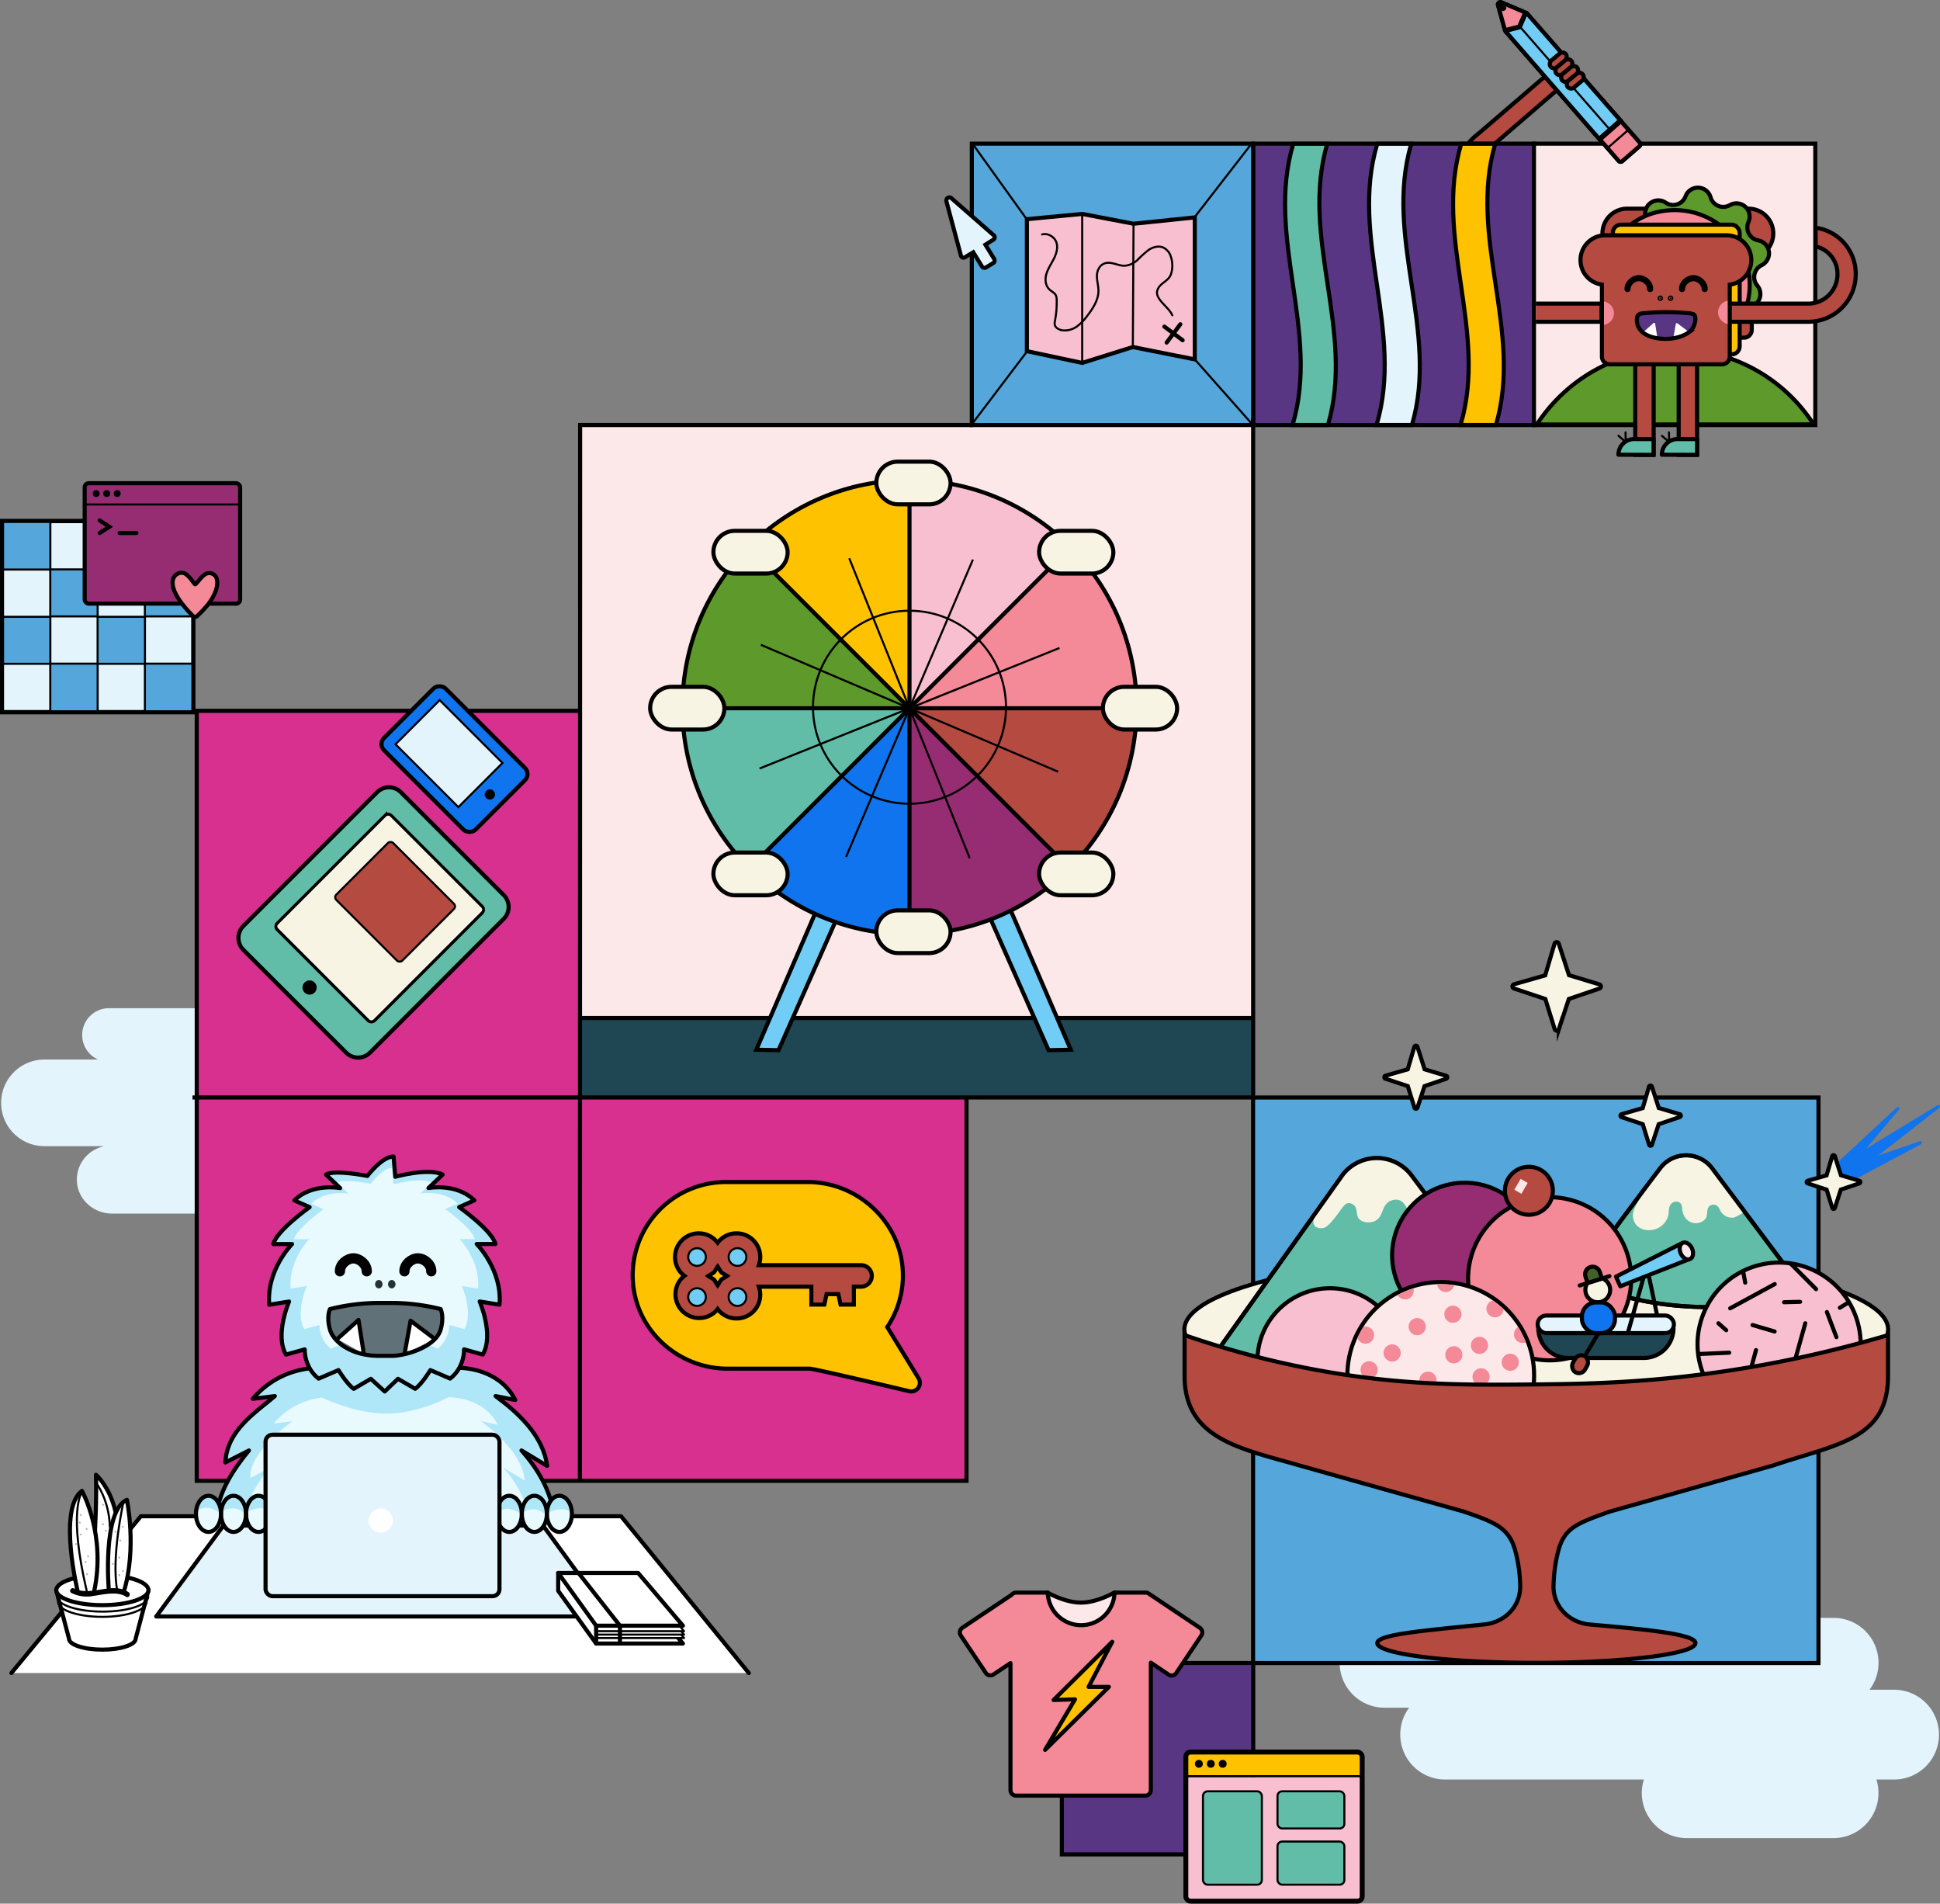 <svg id="Layer_1" data-name="Layer 1" xmlns="http://www.w3.org/2000/svg" xmlns:xlink="http://www.w3.org/1999/xlink" viewBox="0 0 947.01 929.02"><rect x="0" y="0" width="947.01" height="929.02" fill="#808080" stroke="none"/><defs><style>.cls-1,.cls-17,.cls-18,.cls-19,.cls-20,.cls-22,.cls-29,.cls-30,.cls-38,.cls-54,.cls-65,.cls-67{fill:none;}.cls-2,.cls-48,.cls-58,.cls-68,.cls-9{fill:#e4f4fc;}.cls-12,.cls-3,.cls-44,.cls-76{fill:#b54a41;}.cls-10,.cls-11,.cls-12,.cls-13,.cls-14,.cls-15,.cls-16,.cls-17,.cls-18,.cls-19,.cls-20,.cls-21,.cls-22,.cls-27,.cls-28,.cls-29,.cls-3,.cls-30,.cls-31,.cls-34,.cls-35,.cls-36,.cls-38,.cls-39,.cls-4,.cls-40,.cls-42,.cls-44,.cls-45,.cls-47,.cls-48,.cls-49,.cls-5,.cls-50,.cls-51,.cls-52,.cls-53,.cls-54,.cls-57,.cls-58,.cls-59,.cls-6,.cls-60,.cls-64,.cls-65,.cls-67,.cls-68,.cls-7,.cls-72,.cls-8,.cls-9{stroke:#000;}.cls-10,.cls-11,.cls-12,.cls-13,.cls-14,.cls-15,.cls-16,.cls-17,.cls-18,.cls-20,.cls-21,.cls-22,.cls-27,.cls-3,.cls-30,.cls-31,.cls-4,.cls-40,.cls-42,.cls-44,.cls-45,.cls-47,.cls-48,.cls-5,.cls-6,.cls-7,.cls-8,.cls-9{stroke-miterlimit:10;}.cls-10,.cls-13,.cls-14,.cls-15,.cls-16,.cls-17,.cls-21,.cls-22,.cls-28,.cls-3,.cls-31,.cls-34,.cls-35,.cls-36,.cls-4,.cls-40,.cls-42,.cls-44,.cls-47,.cls-48,.cls-49,.cls-5,.cls-50,.cls-51,.cls-52,.cls-53,.cls-54,.cls-57,.cls-58,.cls-6,.cls-60,.cls-64,.cls-65,.cls-68,.cls-7,.cls-8{stroke-width:2px;}.cls-4{fill:#d7308e;}.cls-5,.cls-70{fill:#593684;}.cls-25,.cls-34,.cls-53,.cls-6{fill:#fce8e8;}.cls-7{fill:#55a6da;}.cls-46,.cls-50,.cls-75,.cls-8{fill:#0f74ed;}.cls-10,.cls-23,.cls-28,.cls-39{fill:#61bda7;}.cls-11,.cls-40,.cls-41,.cls-49{fill:#f8f4e3;}.cls-13,.cls-77{fill:#5e992b;}.cls-14,.cls-33,.cls-35{fill:#f48997;}.cls-15,.cls-24,.cls-36,.cls-45{fill:#ffc200;}.cls-16,.cls-27,.cls-52{fill:#71cdf5;}.cls-18,.cls-19{stroke-width:2.4px;}.cls-19,.cls-28,.cls-29,.cls-34,.cls-35,.cls-36,.cls-38,.cls-39,.cls-46,.cls-49,.cls-50,.cls-51,.cls-52,.cls-53,.cls-54,.cls-57,.cls-58,.cls-59,.cls-60,.cls-64,.cls-65,.cls-67,.cls-68,.cls-71,.cls-72{stroke-linejoin:round;}.cls-21,.cls-73{fill:#962d73;}.cls-22,.cls-28,.cls-29,.cls-30,.cls-44,.cls-46,.cls-49,.cls-50,.cls-51,.cls-52,.cls-53,.cls-54,.cls-57,.cls-58,.cls-59,.cls-60,.cls-67,.cls-68,.cls-71{stroke-linecap:round;}.cls-26,.cls-47{fill:#1f4753;}.cls-30{stroke-width:3px;}.cls-32{clip-path:url(#clip-path);}.cls-37,.cls-42,.cls-74{fill:#f8bfd0;}.cls-37,.cls-56,.cls-62{isolation:isolate;}.cls-43{clip-path:url(#clip-path-2);}.cls-46{stroke:#0f74ed;}.cls-51{fill:#436029;}.cls-55{fill:#e9faff;}.cls-56,.cls-62{fill:#00b0eb;opacity:0.25;}.cls-57,.cls-59,.cls-60,.cls-64,.cls-69,.cls-71,.cls-72{fill:#fff;}.cls-57,.cls-58,.cls-59,.cls-62{fill-rule:evenodd;}.cls-61{fill:#b7b7b7;}.cls-63{fill:#617178;}.cls-66{fill:#263135;}.cls-67{stroke-width:5px;}.cls-71{stroke:#fff;}</style><clipPath id="clip-path" transform="translate(-5.31 -6.58)"><path class="cls-1" d="M859,134.1a11.65,11.65,0,0,1-3.43,8.26,12.1,12.1,0,0,1-6.94,3.35v33.37c0,2-1.47,4.21-3.49,4.21H792.07c-2,0-3.78-2.33-3.78-4.35V145.57A11.49,11.49,0,0,1,778.2,134.1a11.69,11.69,0,0,1,11.71-11.69h57.43A11.69,11.69,0,0,1,859,134.1Z"/></clipPath><clipPath id="clip-path-2" transform="translate(-5.31 -6.58)"><path class="cls-1" d="M753,675.86c-.84-23.73-20.16-42.49-44.56-42.6-23.25-.11-44,19.24-43.95,42.68a43.65,43.65,0,0,0,43.95,43.3C732.9,719.24,753.82,700.37,753,675.86Z"/></clipPath></defs><title>&amp;amp;yet_site design_hero design-final for desktop</title><path class="cls-2" d="M147.6,524.81H110.75a.07.07,0,0,0,0,.14,21.14,21.14,0,0,1-3,40.57.08.08,0,0,0,0,.15h11.68a16.59,16.59,0,1,1,0,33.17H60c-8.82,0-16.54-6.64-17.13-15.44a16.6,16.6,0,0,1,12.83-17.31.08.08,0,0,0,0-.15H27a21.14,21.14,0,1,1,0-42.28H52.89a.07.07,0,0,0,0-.14,13.09,13.09,0,0,1,5.66-24.91h89a.08.08,0,0,1,.08.08v26A.09.09,0,0,1,147.6,524.81Z" transform="translate(-5.31 -6.58)"/><path class="cls-3" d="M754.24,109c-.61-.74-4.59-5.21-6-6.89a13.67,13.67,0,0,1-16.93-3.36,14.29,14.29,0,0,1,1.51-20.18l0,0,32.68-28.16-5.79-6.72S727.21,71.64,727,71.8c-13.46,10.33-10.79,23-2.43,32.69A22.67,22.67,0,0,0,754.24,109Z" transform="translate(-5.31 -6.58)"/><rect class="cls-4" x="99.96" y="354.24" width="375.77" height="375.77" transform="matrix(-1, 0, 0, -1, 571.77, 1076.91)"/><rect class="cls-5" x="617.06" y="76.69" width="137.33" height="137.33" transform="translate(1366.13 284.13) rotate(-180)"/><rect class="cls-6" x="754.11" y="76.69" width="137.33" height="137.33" transform="translate(1640.24 284.13) rotate(-180)"/><rect class="cls-7" x="6.31" y="260.8" width="93.41" height="93.41" transform="translate(100.72 608.43) rotate(-180)"/><rect class="cls-8" x="205.92" y="345.43" width="42.52" height="63.21" rx="4.21" transform="translate(-205.38 264.49) rotate(-45)"/><rect class="cls-9" x="209.27" y="352.69" width="30.47" height="43.36" transform="translate(-204.28 261.82) rotate(-45)"/><circle cx="244.45" cy="394.3" r="2.51" transform="translate(-212.53 281.76) rotate(-45)"/><path class="cls-10" d="M251.2,443.41,201,393.22a8.22,8.22,0,0,0-11.61,0l-65.27,65.27a8.24,8.24,0,0,0,0,11.64h0l50.19,50.19a8.21,8.21,0,0,0,11.59,0L251.2,455A8.21,8.21,0,0,0,251.2,443.41Zm-63.15,61a2.06,2.06,0,0,1-2.91,0h0l-44.25-44.25a2,2,0,0,1,0-2.89l52.43-52.43a2,2,0,0,1,2.89,0l44.25,44.25a2.05,2.05,0,0,1,0,2.9Z" transform="translate(-5.31 -6.58)"/><rect class="cls-11" x="151.56" y="421.25" width="78.26" height="66.69" rx="1.83" transform="translate(-270.91 261.4) rotate(-45)"/><circle cx="151.12" cy="481.94" r="3.47"/><rect class="cls-12" x="178.55" y="423.92" width="39.27" height="45.58" rx="1.83" transform="translate(-263.14 264.39) rotate(-45)"/><path class="cls-3" d="M870.94,120.5a12.09,12.09,0,0,1-10.52,12V167.6a3.79,3.79,0,0,1-3.79,3.78H801.8A3.78,3.78,0,0,1,798,167.6V132.48a12.09,12.09,0,0,1,1.56-24.07h59.28A12.08,12.08,0,0,1,870.94,120.5Z" transform="translate(-5.31 -6.58)"/><path class="cls-13" d="M828.09,102.41h0a6.43,6.43,0,0,1,12.24.45h0a6.43,6.43,0,0,0,9.41,3.82h0a6.44,6.44,0,0,1,9.09,8.22h0a6.44,6.44,0,0,0,4.75,9h0A6.43,6.43,0,0,1,865.26,136h0a6.44,6.44,0,0,0-2.13,9.94h0a6.43,6.43,0,0,1-6.51,10.37h0a6.44,6.44,0,0,0-8,6.24h0a6.44,6.44,0,0,1-11.66,3.77h0a6.44,6.44,0,0,0-10.16-.38h0a6.44,6.44,0,0,1-11.35-4.61h0a6.43,6.43,0,0,0-7.53-6.82h0a6.43,6.43,0,0,1-5.73-10.82h0a6.44,6.44,0,0,0-1.39-10.07h0a6.44,6.44,0,0,1,2.57-12h0a6.44,6.44,0,0,0,5.4-8.6h0a6.43,6.43,0,0,1,9.67-7.52h0A6.44,6.44,0,0,0,828.09,102.41Z" transform="translate(-5.31 -6.58)"/><path class="cls-14" d="M859.43,145.64a36.52,36.52,0,0,1-36.51,36.51c-20.16,0-34.12-18-34.12-38.15s14-34.87,34.12-34.87A36.52,36.52,0,0,1,859.43,145.64Z" transform="translate(-5.31 -6.58)"/><rect class="cls-15" x="787.32" y="109.64" width="61.9" height="63.32" rx="3.94"/><path class="cls-14" d="M805.7,76.13a1.23,1.23,0,0,1,0,1.74,1.27,1.27,0,0,1-.12.1l-8.31,7.22a1.22,1.22,0,0,1-1.74,0l-.09-.1L740,21.48,736.5,8.79a1.31,1.31,0,0,1,1.39-1.2L750,12.75Z" transform="translate(-5.31 -6.58)"/><path class="cls-16" d="M796.23,65.28,750.55,12.94c-.5-.59-3.48,6.72-3.48,6.72s-7.29,1.79-6.78,2.25l45.65,52.44Z" transform="translate(-5.31 -6.58)"/><line class="cls-17" x1="786.03" y1="63.48" x2="741.96" y2="13.04"/><line class="cls-18" x1="791.1" y1="59.03" x2="780.83" y2="68.01"/><line class="cls-17" x1="794.83" y1="63.42" x2="784.67" y2="72.28"/><path d="M737.41,8.71l.24-.21a1.23,1.23,0,0,1,1.74,0,.52.52,0,0,1,.1.11l.8.92a1.23,1.23,0,0,1,0,1.74l-.12.1-.24.21a1.22,1.22,0,0,1-1.74,0l-.09-.1-.81-.93A1.47,1.47,0,0,1,737.41,8.71Z" transform="translate(-5.31 -6.58)"/><polyline class="cls-19" points="744.71 6.17 741.75 13.13 734.67 14.94"/><path class="cls-14" d="M805.7,76.13a1.23,1.23,0,0,1,0,1.74,1.27,1.27,0,0,1-.12.1l-8.31,7.22a1.22,1.22,0,0,1-1.74,0l-.09-.1L740,21.48,736.5,8.79a1.31,1.31,0,0,1,1.39-1.2L750,12.75Z" transform="translate(-5.31 -6.58)"/><path class="cls-16" d="M796.23,65.28,750.55,12.94c-.5-.59-3.48,6.72-3.48,6.72s-7.29,1.79-6.78,2.25l45.65,52.44Z" transform="translate(-5.31 -6.58)"/><line class="cls-20" x1="786.03" y1="63.48" x2="741.96" y2="13.04"/><line class="cls-18" x1="791.1" y1="59.03" x2="780.83" y2="68.01"/><line class="cls-20" x1="794.83" y1="63.42" x2="784.67" y2="72.28"/><path d="M737.41,8.71l.24-.21a1.23,1.23,0,0,1,1.74,0,.52.52,0,0,1,.1.11l.8.92a1.23,1.23,0,0,1,0,1.74l-.12.1-.24.21a1.22,1.22,0,0,1-1.74,0l-.09-.1-.81-.93A1.47,1.47,0,0,1,737.41,8.71Z" transform="translate(-5.31 -6.58)"/><polyline class="cls-19" points="744.71 6.17 741.75 13.13 734.67 14.94"/><path class="cls-3" d="M755.05,154.76h32.08v8.86H755.05" transform="translate(-5.31 -6.58)"/><path class="cls-13" d="M890.64,213.71A79.91,79.91,0,0,0,823.36,177a81,81,0,0,0-67.87,36.76Z" transform="translate(-5.31 -6.58)"/><rect class="cls-3" x="763.84" y="31.26" width="4.29" height="9.62" rx="2.15" transform="translate(297.63 -581.76) rotate(50.16)"/><rect class="cls-3" x="766.59" y="34.56" width="4.29" height="9.62" rx="2.15" transform="translate(301.15 -582.69) rotate(50.16)"/><rect class="cls-3" x="769.4" y="37.86" width="4.29" height="9.62" rx="2.15" transform="translate(304.69 -583.66) rotate(50.16)"/><rect class="cls-3" x="772.14" y="41.14" width="4.29" height="9.62" rx="2.15" transform="translate(308.2 -584.58) rotate(50.16)"/><path class="cls-3" d="M891.57,117.71c0,1,.08,6.93.07,9.15a13.67,13.67,0,0,1,10.63,13.59A14.29,14.29,0,0,1,888,154.76h-39.2v8.86H888a23.17,23.17,0,0,0,23.18-23.18A22.66,22.66,0,0,0,891.57,117.71Z" transform="translate(-5.31 -6.58)"/><rect class="cls-9" x="1.48" y="323.95" width="23.06" height="23.06"/><rect class="cls-9" x="24.58" y="300.82" width="23.06" height="23.06"/><rect class="cls-9" x="47.67" y="323.95" width="23.06" height="23.06"/><rect class="cls-9" x="70.77" y="300.82" width="23.06" height="23.06"/><rect class="cls-9" x="1.48" y="277.95" width="23.06" height="23.06"/><rect class="cls-9" x="24.58" y="254.82" width="23.06" height="23.06"/><rect class="cls-9" x="47.67" y="277.95" width="23.06" height="23.06"/><rect class="cls-9" x="70.77" y="254.82" width="23.06" height="23.06"/><rect class="cls-21" x="41.34" y="235.82" width="75.88" height="58.78" rx="2"/><line class="cls-20" x1="41.34" y1="246.2" x2="117.22" y2="246.2"/><circle cx="46.96" cy="240.88" r="1.69"/><circle cx="52.08" cy="240.88" r="1.69"/><circle cx="57.2" cy="240.88" r="1.69"/><polyline class="cls-22" points="48.65 253.98 53.37 257.09 48.65 260.12"/><line class="cls-22" x1="58.41" y1="260.12" x2="66.57" y2="260.12"/><path class="cls-14" d="M110.7,288.07a3.75,3.75,0,0,0-3.43-1.8c-2,0-3.86,2.29-5.25,4-.54.65-1.22,1.47-1.42,1.47s-.78-.81-1.26-1.44c-1.25-1.67-3.14-4.19-5.19-4.19a4.47,4.47,0,0,0-4,2.25c-.6,1.1-1,3.11.2,6.38,2.21,5.77,8.64,11.93,9,12.3a1.51,1.51,0,0,0,2.12.26,1.28,1.28,0,0,0,.26-.26,44.76,44.76,0,0,0,3.78-3.89,24.92,24.92,0,0,0,5.19-8.43C111.59,291.84,111.59,289.56,110.7,288.07Z" transform="translate(-5.31 -6.58)"/><path class="cls-23" d="M653.54,214H636.27c13.66-45.76-13.32-91.51.34-137.26h16.6C639.77,122.53,667,168.28,653.54,214Z" transform="translate(-5.31 -6.58)"/><path class="cls-17" d="M653.54,214H636.27c13.66-45.76-13.32-91.51.34-137.26h16.6C639.77,122.53,667,168.28,653.54,214Z" transform="translate(-5.31 -6.58)"/><path class="cls-2" d="M694.54,214H677.27c13.66-45.76-13.32-91.51.34-137.26h16.6C680.77,122.53,708,168.28,694.54,214Z" transform="translate(-5.31 -6.58)"/><path class="cls-17" d="M694.54,214H677.27c13.66-45.76-13.32-91.51.34-137.26h16.6C680.77,122.53,708,168.28,694.54,214Z" transform="translate(-5.31 -6.58)"/><path class="cls-24" d="M735.54,214H718.27c13.66-45.76-13.32-91.51.34-137.26h16.6C721.77,122.53,749,168.28,735.54,214Z" transform="translate(-5.31 -6.58)"/><path class="cls-17" d="M735.54,214H718.27c13.66-45.76-13.32-91.51.34-137.26h16.6C721.77,122.53,749,168.28,735.54,214Z" transform="translate(-5.31 -6.58)"/><rect class="cls-25" x="288.57" y="214.27" width="328.36" height="327.81" transform="translate(900.18 749.75) rotate(-180)"/><rect class="cls-26" x="283.1" y="497.19" width="328.5" height="38.54"/><path class="cls-15" d="M453.71,679.22a4.21,4.21,0,0,1-4.56,6.31c-16.16-3.83-46.67-11-48.63-11h-39.9c-24.89,0-45.87-19.57-46.45-44.45a45.55,45.55,0,0,1,45.53-46.63h39.88c25.12,0,46.54,20.54,46.48,45.66a45.28,45.28,0,0,1-7.64,25.12Z" transform="translate(-5.31 -6.58)"/><path class="cls-3" d="M430.89,629.28a5.27,5.27,0,0,0-5.28-5.27H375.73a11.57,11.57,0,0,0-20.1-10.94,13.07,13.07,0,0,0-1.05-1.2,11.57,11.57,0,1,0-16.37,16.36,13.18,13.18,0,0,0,1.21,1,11.9,11.9,0,0,0-1.22,1.05,11.58,11.58,0,0,0,16.37,16.37,12.19,12.19,0,0,0,1.06-1.22,10.93,10.93,0,0,0,1.05,1.22,11.57,11.57,0,0,0,19.05-12.14h25.64v8.76h6.35l1.08-5.11h5.75l1.08,5.11h6.49v-8.76h3.49A5.28,5.28,0,0,0,430.89,629.28Zm-70.67,0c-.42.31-2.42,1.41-2.81,1.79s-1.47,2.38-1.78,2.81c-.32-.43-1.41-2.42-1.79-2.81s-2.39-1.48-2.81-1.79c.42-.32,2.42-1.41,2.8-1.79s1.48-2.38,1.8-2.81c.31.43,1.41,2.43,1.79,2.81S359.8,629,360.22,629.28Z" transform="translate(-5.31 -6.58)"/><path class="cls-27" d="M348.61,636.54a4.3,4.3,0,1,0,0,6.09A4.32,4.32,0,0,0,348.61,636.54Z" transform="translate(-5.31 -6.58)"/><path class="cls-27" d="M348.61,617a4.3,4.3,0,1,0,0,6.09A4.3,4.3,0,0,0,348.61,617Z" transform="translate(-5.31 -6.58)"/><path class="cls-27" d="M368.36,636.54a4.31,4.31,0,1,0,0,6.09A4.33,4.33,0,0,0,368.36,636.54Z" transform="translate(-5.31 -6.58)"/><path class="cls-27" d="M368.36,617a4.31,4.31,0,1,0,0,6.09A4.31,4.31,0,0,0,368.36,617Z" transform="translate(-5.31 -6.58)"/><polyline class="cls-3" points="807.24 177.98 807.24 221.98 798.24 221.98 798.24 177.98"/><path class="cls-28" d="M803,220.86h9.5a0,0,0,0,1,0,0v7.67a0,0,0,0,1,0,0H795.36a0,0,0,0,1,0,0v0A7.67,7.67,0,0,1,803,220.86Z" transform="translate(-4.64 -8.97) rotate(0.17)"/><line class="cls-29" x1="790.07" y1="212.68" x2="793.16" y2="215.36"/><line class="cls-29" x1="793.5" y1="211" x2="793.58" y2="214.82"/><polyline class="cls-3" points="828.44 177.98 828.44 221.98 819.45 221.98 819.45 177.98"/><path class="cls-28" d="M824.24,220.86h9.5a0,0,0,0,1,0,0v7.67a0,0,0,0,1,0,0H816.56a0,0,0,0,1,0,0v0A7.67,7.67,0,0,1,824.24,220.86Z" transform="translate(-4.64 -9.03) rotate(0.17)"/><line class="cls-29" x1="811.27" y1="212.68" x2="814.36" y2="215.36"/><line class="cls-29" x1="814.7" y1="211" x2="814.78" y2="214.82"/><path class="cls-3" d="M860.21,133.5a12.09,12.09,0,0,1-10.52,12V180.6a3.78,3.78,0,0,1-3.78,3.78H791.08a3.79,3.79,0,0,1-3.79-3.78V145.48a12.09,12.09,0,0,1,1.56-24.07h59.28A12.08,12.08,0,0,1,860.21,133.5Z" transform="translate(-5.31 -6.58)"/><path class="cls-30" d="M837.45,147.64c0-2.93-2.9-5.32-5.52-5.32s-5.55,2.39-5.55,5.32" transform="translate(-5.31 -6.58)"/><path class="cls-30" d="M799.79,147.64c0-2.93,2.92-5.32,5.53-5.32s5.52,2.39,5.52,5.32" transform="translate(-5.31 -6.58)"/><circle class="cls-31" cx="810.48" cy="145.54" r="0.34"/><circle class="cls-31" cx="815.48" cy="145.54" r="0.34"/><g class="cls-32"><ellipse class="cls-33" cx="782.06" cy="152.85" rx="5.78" ry="5.77"/><ellipse class="cls-33" cx="844.44" cy="152.43" rx="5.78" ry="5.77"/></g><rect class="cls-5" x="523.66" y="818.17" width="93.41" height="93.41" transform="translate(1135.42 1723.16) rotate(-180)"/><path class="cls-2" d="M951.82,853.14v0a21.9,21.9,0,0,1-21.92,21.89h-8.62a22.34,22.34,0,0,1,1,6.69,22,22,0,0,1-21.92,21.92H828.66a22,22,0,0,1-20.89-28.61h-97a21.9,21.9,0,0,1-21.92-21.89v0A21.72,21.72,0,0,1,693.18,840h-12a21.92,21.92,0,1,1,0-43.84H900.39a21.92,21.92,0,0,1,21.92,21.92,21.67,21.67,0,0,1-4.4,13.14h12A21.9,21.9,0,0,1,951.82,853.14Z" transform="translate(-5.31 -6.58)"/><path class="cls-34" d="M513.68,801.44s1.54-17.65,3-17.65c0,0,8.27,4.91,16.29,4.91s16.31-4.93,16.31-4.93c1.49,0,4.23,17.65,4.23,17.65Z" transform="translate(-5.31 -6.58)"/><path class="cls-35" d="M591,801l-25-16.74a2.73,2.73,0,0,0-1.54-.44h-15.1a16.3,16.3,0,0,1-32.59,0H501.29a2.74,2.74,0,0,0-2.15,1.08L475.06,801a2.72,2.72,0,0,0-.75,3.75L486.53,823a2.71,2.71,0,0,0,3.76.75l8.28-5.53v61.95a2.72,2.72,0,0,0,2.72,2.72h63.09a2.71,2.71,0,0,0,2.71-2.72V818l8.64,5.84a2.72,2.72,0,0,0,3.76-.75l12.22-18.3A2.72,2.72,0,0,0,591,801Z" transform="translate(-5.31 -6.58)"/><polygon class="cls-36" points="542.93 801.25 514.32 829.64 524.76 829.33 510.17 853.97 541.29 823.25 531.39 823.25 542.93 801.25"/><rect class="cls-24" x="578.66" y="855.25" width="86.02" height="11.54"/><path class="cls-37" d="M584.18,873.86V932a2.43,2.43,0,0,0,2.42,2.43h81.24a2.43,2.43,0,0,0,2.42-2.43V873.86Zm37.11,50.26a2.27,2.27,0,0,1-2.27,2.27H594.81a2.27,2.27,0,0,1-2.27-2.27V883.06a2.27,2.27,0,0,1,2.27-2.26H619a2.27,2.27,0,0,1,2.27,2.26Zm40.27,0a2.27,2.27,0,0,1-2.27,2.27h-28.1a2.27,2.27,0,0,1-2.27-2.27V907.58a2.27,2.27,0,0,1,2.27-2.27h28.1a2.27,2.27,0,0,1,2.27,2.27Zm0-27.43a2.27,2.27,0,0,1-2.27,2.27h-28.1a2.27,2.27,0,0,1-2.27-2.27V883.08a2.27,2.27,0,0,1,2.27-2.27h28.1a2.27,2.27,0,0,1,2.27,2.27Z" transform="translate(-5.31 -6.58)"/><rect class="cls-19" x="578.87" y="855.05" width="86.08" height="72.77" rx="2.27"/><line class="cls-38" x1="578.87" y1="866.83" x2="664.94" y2="866.83"/><circle cx="585.24" cy="860.79" r="1.92"/><circle cx="591.05" cy="860.79" r="1.92"/><circle cx="596.86" cy="860.79" r="1.92"/><rect class="cls-39" x="587.23" y="874.21" width="28.74" height="45.57" rx="2.27"/><rect class="cls-39" x="623.61" y="874.21" width="32.64" height="18.14" rx="2.27"/><rect class="cls-39" x="623.61" y="898.73" width="32.64" height="21.04" rx="2.27"/><path class="cls-22" d="M750.71,575.9a15.57,15.57,0,0,0,.08-3.72,13.07,13.07,0,0,0-.64-3.09,9.93,9.93,0,0,0-2.92-4.51,8.16,8.16,0,0,0-6.26-2c-.67.11-2.43.41-3.16,1.81a2.71,2.71,0,0,0-.16,2.14,3.08,3.08,0,0,0,2.3,1.66c1.81.32,3.62-1.05,4.51-2.29,2.07-2.9.74-7.27-.8-9.73a12.18,12.18,0,0,0-7.35-5.15" transform="translate(-5.31 -6.58)"/><ellipse class="cls-10" cx="759.44" cy="569.6" rx="10.15" ry="3.01" transform="translate(-195.14 553.29) rotate(-36.28)"/><rect class="cls-7" x="617" y="542.21" width="276" height="276" transform="translate(1504.69 1353.83) rotate(-180)"/><ellipse class="cls-40" cx="749.92" cy="648.77" rx="171.77" ry="37.22"/><path class="cls-10" d="M775.11,630.85c11.43-14.9,29.51-39.62,40.94-54.52a15.85,15.85,0,0,1,25.08.51l47.49,63.37a244.08,244.08,0,0,1-54.54,4.18,163.49,163.49,0,0,1-26.8-3A145.92,145.92,0,0,1,775.11,630.85Z" transform="translate(-5.31 -6.58)"/><path class="cls-41" d="M805.49,592c1.68-2.84,3.18-4.86,4-6,.58-.82,1.74-2.36,6.58-8.67a15.85,15.85,0,0,1,25.08.51c7.91,10.56,8.06,10.75,8.21,10.94l0,0,6.86,9.27c.39.52-4.07,2.64-4.46,2.72a6.44,6.44,0,0,1-6.25-2.65c-.78-1.12-1.14-2.75-2.47-3.34a3,3,0,0,0-3.6.78c-1.3,1.81-.27,4.36-1.82,6.09a6.26,6.26,0,0,1-6,1.68c-3.23-.77-4.83-3.61-5.13-6.72-.14-1.4-.25-2.76-1.74-3.4a3.29,3.29,0,0,0-3,.31c-2.36,1.55-1.49,4.47-2.21,6.78a9.71,9.71,0,0,1-5.73,6c-3.05,1.2-7.39.85-9.74-1.91a7.55,7.55,0,0,1-1.66-4.36C802.33,598.75,802.53,597,805.49,592Z" transform="translate(-5.31 -6.58)"/><path class="cls-17" d="M775.11,630.85c11.43-14.9,29.51-39.62,40.94-54.52a15.85,15.85,0,0,1,25.08.51l47.49,63.37a244.08,244.08,0,0,1-54.54,4.18,163.49,163.49,0,0,1-26.8-3A145.92,145.92,0,0,1,775.11,630.85Z" transform="translate(-5.31 -6.58)"/><path class="cls-10" d="M591.27,677.56l69.67-97.9a21.15,21.15,0,0,1,33.48.68l63.4,84.6" transform="translate(-5.31 -6.58)"/><path class="cls-41" d="M647.81,599l13.13-18.64a21.15,21.15,0,0,1,33.48.68l9.41,12.27c-4.85,5.32-7.57,5.92-9.18,5.38-2.77-1-3-5.56-6.64-6.49a6.2,6.2,0,0,0-4,.47c-4.41,2-3.22,7.5-7.28,9.66-2.48,1.31-6.25,1-7.91-.8-1.85-2-.45-5.18-2.85-7a3.8,3.8,0,0,0-2.37-.79c-1.94.11-2.87,2.08-5.7,5.86-4.19,5.59-5.82,6.16-6.81,6.32-.23,0-2.7.42-4-1.1C646.08,603.54,646.25,601.13,647.81,599Z" transform="translate(-5.31 -6.58)"/><path class="cls-17" d="M591.27,677.56l69.67-97.9a21.15,21.15,0,0,1,33.48.68l63.4,84.6" transform="translate(-5.31 -6.58)"/><path class="cls-40" d="M786.13,489l-15,5.1-4.85,14.73a1.08,1.08,0,0,1-2.06,0l-4.55-14.72L744.37,489a1.08,1.08,0,0,1,0-2.06l15.23-4.36,4.56-15.45a1.08,1.08,0,0,1,2.06,0l5,15.37L786.09,487A1.08,1.08,0,0,1,786.13,489Z" transform="translate(-5.31 -6.58)"/><path class="cls-40" d="M711.41,533l-10.71,3.63-3.46,10.51a.77.77,0,0,1-1.47,0l-3.25-10.5-10.89-3.62a.77.77,0,0,1,0-1.47l10.86-3.11,3.25-11a.78.78,0,0,1,1.48,0l3.52,11,10.61,3.18A.77.77,0,0,1,711.41,533Z" transform="translate(-5.31 -6.58)"/><circle class="cls-21" cx="714.99" cy="612.64" r="35.43"/><circle class="cls-42" cx="649.23" cy="664.13" r="35.43"/><circle class="cls-14" cx="761.76" cy="630.72" r="39.81" transform="translate(-203.3 385.42) rotate(-25.66)"/><circle class="cls-42" cx="873.76" cy="662.61" r="39.81" transform="translate(-181.63 340.05) rotate(-20.43)"/><circle class="cls-6" cx="703.3" cy="671.26" r="45.58"/><g class="cls-43"><circle class="cls-33" cx="666.59" cy="651.58" r="4.2"/><circle class="cls-33" cx="668.33" cy="668.51" r="4.2"/><circle class="cls-33" cx="679.57" cy="660.29" r="4.2"/><circle class="cls-33" cx="685.91" cy="629.95" r="4.2"/><circle class="cls-33" cx="691.8" cy="647.44" r="4.2"/><circle class="cls-33" cx="709.68" cy="661.18" r="4.2"/><circle class="cls-33" cx="709.23" cy="641.37" r="4.2"/><circle class="cls-33" cx="705.73" cy="626.36" r="4.2"/><circle class="cls-33" cx="729.78" cy="638.7" r="4.2"/><circle class="cls-33" cx="722.19" cy="656.59" r="4.2"/><circle class="cls-33" cx="737.22" cy="664.82" r="4.2"/><circle class="cls-33" cx="743.23" cy="651.21" r="4.2"/><circle class="cls-33" cx="722.98" cy="671.94" r="4.2"/><circle class="cls-33" cx="697.06" cy="673.59" r="4.2"/></g><path class="cls-44" d="M926.94,658.15v19.93c0,30.95-24.55,33.07-56,43.67l-79.71,22.49c-16.35,5.84-22.35,8-25.32,19.53a72.37,72.37,0,0,0-2.12,13.8c-.06,1-.1,2-.13,2.87-.24,10.08,7.61,18.06,17.74,18.94,30,2.59,51.53,4.89,51.53,9.07,0,5.32-34.76,9.64-77.64,9.64s-77.65-4.32-77.65-9.64c0-4.2,21.9-6,52.1-9.09,10.18-1,17.81-8.8,17.65-18.82,0-1-.06-2.18-.14-3.39A68.9,68.9,0,0,0,745,763.48c-3-11.39-10.07-14-25.24-19.24l-80.2-22.49c-28.17-8.17-56-12.72-56-43.68V658.15a441.21,441.21,0,0,0,61.51,16.46c43.06,8.26,76.05,7.94,110.35,7.6,24.82-.25,59.45-.74,104.43-8.44A580.76,580.76,0,0,0,926.94,658.15Z" transform="translate(-5.31 -6.58)"/><circle class="cls-3" cx="746.33" cy="581.13" r="11.71"/><rect class="cls-25" x="745.81" y="582.48" width="3.97" height="6.12" transform="translate(387.64 -302.03) rotate(30)"/><line class="cls-22" x1="844.6" y1="638.49" x2="866.34" y2="626.67"/><line class="cls-22" x1="855.51" y1="646.65" x2="866.27" y2="649.81"/><line class="cls-22" x1="896.44" y1="652.56" x2="891.8" y2="640.32"/><line class="cls-22" x1="876.52" y1="662.72" x2="881.25" y2="645.8"/><line class="cls-22" x1="829.34" y1="660.79" x2="844.11" y2="660.15"/><line class="cls-22" x1="838.84" y1="645.8" x2="842.64" y2="649.18"/><line class="cls-22" x1="870.91" y1="635.53" x2="878.72" y2="635.32"/><line class="cls-22" x1="886.52" y1="629.14" x2="874.36" y2="616.92"/><line class="cls-22" x1="898.13" y1="638.21" x2="901.93" y2="635.89"/><line class="cls-22" x1="851.92" y1="625.97" x2="851.08" y2="621.33"/><line class="cls-22" x1="857.19" y1="658.89" x2="855.12" y2="666.48"/><path class="cls-45" d="M881.94,674" transform="translate(-5.31 -6.58)"/><path class="cls-45" d="M908.16,675.25" transform="translate(-5.31 -6.58)"/><path class="cls-46" d="M900.66,576.09l30.92-28.7a.26.26,0,0,1,.36.36L914.89,568a.25.25,0,0,0,.33.38l36.21-22a.26.26,0,0,1,.29.43l-31,24.21a.25.25,0,0,0,.24.44L942.7,564a.26.26,0,0,1,.2.47l-37.32,19.93c-.11,0,.76-2,.68-2.06l-5.62-6.88C900.55,575.34,900.56,576.18,900.66,576.09Z" transform="translate(-5.31 -6.58)"/><path class="cls-40" d="M913,584.07l-9.12,3.09L901,596.1a.66.66,0,0,1-1.25,0l-2.76-8.93-9.27-3.08a.65.65,0,0,1,0-1.25l9.24-2.65,2.76-9.38a.66.66,0,0,1,1.26,0l3,9.33,9,2.7A.66.66,0,0,1,913,584.07Z" transform="translate(-5.31 -6.58)"/><path class="cls-47" d="M750.93,648.19h66a0,0,0,0,1,0,0v0a14.53,14.53,0,0,1-14.53,14.53H765.46a14.53,14.53,0,0,1-14.53-14.53v0A0,0,0,0,1,750.93,648.19Z"/><rect class="cls-48" x="750.61" y="642.01" width="66.51" height="8.6" rx="4.22"/><circle class="cls-49" cx="779.95" cy="629.5" r="6.05"/><rect class="cls-50" x="772.22" y="635.63" width="16.14" height="15" rx="6.86"/><line class="cls-49" x1="771.14" y1="627.35" x2="785.65" y2="622.81"/><path class="cls-51" d="M786.25,627.35a3.65,3.65,0,0,0-7,2.18l1,3.21,7-2.18Z" transform="translate(-5.31 -6.58)"/><polygon class="cls-52" points="824.18 614.66 790.95 627.75 788.84 623.04 820.69 606.89 824.18 614.66"/><ellipse class="cls-53" cx="828.53" cy="617.02" rx="3.01" ry="4.35" transform="translate(-185.41 387.17) rotate(-24.19)"/><line class="cls-54" x1="794.77" y1="650.05" x2="802.32" y2="623.3"/><line class="cls-54" x1="808.91" y1="641.87" x2="804.88" y2="622.76"/><rect class="cls-3" x="773.25" y="667.85" width="6.77" height="9.03" rx="3.38" transform="translate(433.72 -304.41) rotate(29.93)"/><line class="cls-17" x1="779.94" y1="651.15" x2="773.29" y2="662.36"/><path class="cls-40" d="M825.23,551.75,815,555.22l-3.3,10a.73.73,0,0,1-1.39,0l-3.09-10-10.37-3.46a.73.73,0,0,1,0-1.4l10.34-3,3.09-10.49a.73.73,0,0,1,1.4,0l3.36,10.44,10.11,3A.73.73,0,0,1,825.23,551.75Z" transform="translate(-5.31 -6.58)"/><path class="cls-55" d="M126.84,714.42s-13.43,13.5-16.12,33c13.65,1,27.33,1.54,41,1.77,27.2.43,54.39-.34,81.59-.85,13.7-.27,27.4-.49,41.1-.46h1.69c-2.54-19.71-16.17-33.42-16.17-33.42l12.51,7.51c-1.65-18.08-25.19-34.06-25.19-34.06l9.64,1.91c-6.66-13.23-21.21-15.43-28-15.7l-72.4.28a42.12,42.12,0,0,0-27.69,14.84l10.76-1.33s-25.15,17.57-24.22,32.38Z" transform="translate(-5.31 -6.58)"/><path class="cls-56" d="M126.84,714.42s-13.43,13.5-16.12,33q6.65.5,13.28.85c3.06-15.18,13.31-25.45,13.31-25.45l-9.78,5c-.85-12.63,20.58-27.62,20.58-27.62l-9.18,1.11a35.92,35.92,0,0,1,23.61-12.65s15.56,7.78,31.39,7.78,30.39-8,30.39-8c5.83.24,18.21,2.12,23.89,13.4L240,700.12s20.07,13.63,21.47,29l-10.67-6.4A55.2,55.2,0,0,1,264,747.86h12.11C273.58,728.14,260,714.44,260,714.44L272.46,722c-1.64-18.08-25.18-34.06-25.18-34.06l9.64,1.91c-6.66-13.23-21.21-15.43-28-15.71l-72.39.29a42.12,42.12,0,0,0-27.69,14.84l10.76-1.33s-25.17,17.56-24.24,32.37Z" transform="translate(-5.31 -6.58)"/><path class="cls-55" d="M221.39,579.79l-6.92,6.59s13.64-2.6,22.38,6l-7.4,3.31s16.12,11.41,17.71,18H238s12.58,12.63,11.15,29.62l-9.69-1.57s7.11,16.36,1.5,25.9l-9.12-2.55s.38,8.75-6.79,14.28l-9.64-4.14s-4.24,6.94-7.44,9.12l-8.39-4.87-6.47,6.19-6.79-6.19L178,684.36c-3.23-2.17-7.47-9.12-7.47-9.12l-9.7,4.15c-7.15-5.54-6.78-14.28-6.78-14.28l-9.13,2.55c-5.61-9.54,1.5-25.9,1.5-25.9l-9.69,1.57c-1.43-17,11.15-29.62,11.15-29.62h-9.14c1.63-6.58,17.71-18,17.71-18L149,592.41c8.72-8.63,22.36-6,22.36-6l-6.92-6.59c4.16-2.54,20.2.66,20.2.66s7.17-9.49,12.78-9.49l.85,9.89S214.31,576.38,221.39,579.79Z" transform="translate(-5.31 -6.58)"/><path class="cls-56" d="M238,613.72h9.13c-1.63-6.58-17.71-18-17.71-18l7.4-3.3c-8.74-8.63-22.38-6-22.38-6l6.91-6.6c-7.09-3.39-23.06,1.06-23.06,1.06l-.85-9.89c-5.62,0-12.78,9.49-12.78,9.49s-16-3.21-20.2-.66l6.92,6.59s-13.65-2.6-22.38,6l7.38,3.31s-16.11,11.41-17.71,18h9.13s-12.58,12.63-11.15,29.62l9.69-1.57s-7.11,16.36-1.5,25.9l9.13-2.55s-.38,8.74,6.78,14.28l9.71-4.15s4.24,7,7.44,9.12l8.39-4.86,6.79,6.19,6.47-6.19,8.39,4.87c3.18-2.18,7.45-9.12,7.45-9.12l9.69,4.14c7.16-5.53,6.79-14.28,6.79-14.28l9.13,2.55c5.6-9.54-1.5-25.9-1.5-25.9l9.68,1.57C250.62,626.35,238,613.72,238,613.72Zm.63,21.72-7.87-1.27s5.78,13.3,1.22,21.05l-7.42-2.07a14.93,14.93,0,0,1-5.51,11.6l-7.88-3.36H174.67l-7.88,3.39a14.93,14.93,0,0,1-5.51-11.6l-7.42,2.07c-4.55-7.76,1.22-21.06,1.22-21.06l-7.87,1.27c-1.17-13.83,9.06-24.12,9.06-24.12h-7.42c1.32-5.34,14.42-14.63,14.42-14.63l-6-2.68c7.1-7,18.18-4.91,18.18-4.91l-5.62-5.35c3.39-2.08,16.42.53,16.42.53s5.81-7.74,10.37-7.74l.72,8s13-3.62,18.75-.84l-5.62,5.35s11.08-2.12,18.18,4.9l-6,2.68s13.08,9.33,14.42,14.63h-7.42S239.84,621.63,238.67,635.44Z" transform="translate(-5.31 -6.58)"/><path class="cls-54" d="M111,745.46c1.7-11.88,8.48-22.06,15.83-31l-11.48,5.84c.72-15.5,14.29-24,24.13-32.39l-10.75,1.33a42.33,42.33,0,0,1,27.68-14.83" transform="translate(-5.31 -6.58)"/><path class="cls-54" d="M229.69,674.11c11.14.45,22,5.4,27.14,15.71l-9.63-1.92c11.38,8.41,23.25,19.44,25.18,34.07l-12.51-7.52c8,9,14,19.18,15.89,31.47" transform="translate(-5.31 -6.58)"/><path class="cls-54" d="M221.39,579.79l-6.92,6.59s13.64-2.6,22.38,6l-7.4,3.31s16.12,11.41,17.71,18H238s12.58,12.63,11.15,29.62l-9.69-1.57s7.11,16.36,1.5,25.9l-9.12-2.55s.38,8.75-6.79,14.28l-9.64-4.14s-4.24,6.94-7.44,9.12l-8.39-4.87-6.47,6.19-6.79-6.19L178,684.36c-3.23-2.17-7.47-9.12-7.47-9.12l-9.7,4.15c-7.15-5.54-6.78-14.28-6.78-14.28l-9.13,2.55c-5.61-9.54,1.5-25.9,1.5-25.9l-9.69,1.57c-1.43-17,11.15-29.62,11.15-29.62h-9.14c1.63-6.58,17.71-18,17.71-18L149,592.41c8.72-8.63,22.36-6,22.36-6l-6.92-6.59c4.16-2.54,20.2.66,20.2.66s7.17-9.49,12.78-9.49l.85,9.89S214.31,576.38,221.39,579.79Z" transform="translate(-5.31 -6.58)"/><path class="cls-54" d="M155,713.05a104.37,104.37,0,0,0-10,39.38" transform="translate(-5.31 -6.58)"/><path class="cls-54" d="M233.45,713.05s10.63,19.69,10,39.38" transform="translate(-5.31 -6.58)"/><polyline class="cls-57" points="365.52 816.48 303.17 739.97 68.76 739.97 5.56 816.48"/><polygon class="cls-58" points="265.08 744.51 109.07 744.51 76.27 788.88 297.48 788.88 265.08 744.51"/><polyline class="cls-57" points="311.5 776.36 333.36 802.09 291 802.09 272.48 776.36 272.48 767.65"/><polyline class="cls-59" points="312.05 773.67 333.92 799.4 291.56 799.4"/><polyline class="cls-59" points="312.05 772.01 333.92 797.73 291.56 797.73"/><polyline class="cls-59" points="312.05 770.34 333.92 796.07 291.56 796.07"/><polygon class="cls-57" points="311.5 767.65 272.48 767.65 291 793.38 333.36 793.38 311.5 767.65"/><line class="cls-54" x1="291" y1="793.38" x2="291" y2="802.09"/><polyline class="cls-54" points="282.39 767.65 302.62 793.38 302.62 802.09"/><path class="cls-60" d="M77.78,782.61l-6.27,23.75c0,2.92-7.26,5.29-16.22,5.29S39,809.26,39,806.34l-6.27-23.75" transform="translate(-5.31 -6.58)"/><ellipse class="cls-60" cx="49.97" cy="776.03" rx="22.5" ry="7.33"/><path class="cls-29" d="M77.66,785.77c0,4.05-10,7.33-22.23,7.33s-22.22-3.28-22.22-7.33" transform="translate(-5.31 -6.58)"/><path class="cls-29" d="M76.89,788.32c0,4-9.67,7.33-21.6,7.33s-21.62-3.28-21.62-7.33" transform="translate(-5.31 -6.58)"/><path class="cls-60" d="M49.8,780s3-30.45,2.35-53.7c0,0,19.15,16.21,6.44,53.7" transform="translate(-5.31 -6.58)"/><path class="cls-60" d="M43.31,783.54s-9.89-40.59,2-49.37c0,0,12,21.35,5.89,49.37" transform="translate(-5.31 -6.58)"/><path class="cls-60" d="M58.45,783S55.06,744,67.26,738.53c0,0,5,23.65-1.55,45" transform="translate(-5.31 -6.58)"/><path d="M40.19,784a16.83,16.83,0,0,0,10.61,1.46c4.59-.66,11.88-2.47,16,.37,1.35.93,2.63-1.28,1.29-2.2-7.84-5.35-18.44,2.29-26.62-1.84C40,781,38.73,783.22,40.19,784Z" transform="translate(-5.31 -6.58)"/><path class="cls-29" d="M45.07,735.3s-6.43,9.1,2.54,47.56" transform="translate(-5.31 -6.58)"/><path class="cls-29" d="M65.59,739.55s-6.17,26.92-3,43.66" transform="translate(-5.31 -6.58)"/><path class="cls-29" d="M52.23,730.23s6.34,8.12,6.71,21.46" transform="translate(-5.31 -6.58)"/><circle class="cls-61" cx="39.43" cy="739.33" r="0.48"/><circle class="cls-61" cx="50.27" cy="734.38" r="0.48"/><circle class="cls-61" cx="50.27" cy="743.84" r="0.48"/><circle class="cls-61" cx="51.67" cy="747.07" r="0.48"/><circle class="cls-61" cx="59.99" cy="745.11" r="0.48"/><circle class="cls-61" cx="56.35" cy="747.54" r="0.48"/><circle class="cls-61" cx="58.7" cy="751.82" r="0.48"/><circle class="cls-61" cx="58.23" cy="760.16" r="0.48"/><circle class="cls-61" cx="59.99" cy="766.7" r="0.48"/><circle class="cls-61" cx="58.23" cy="768.7" r="0.48"/><circle class="cls-61" cx="55.1" cy="763.23" r="0.48"/><circle class="cls-61" cx="38.95" cy="743.07" r="0.48"/><circle class="cls-61" cx="42.28" cy="746.13" r="0.48"/><circle class="cls-61" cx="39.43" cy="748.89" r="0.48"/><circle class="cls-61" cx="37.05" cy="753.58" r="0.48"/><circle class="cls-61" cx="42.99" cy="759.5" r="0.48"/><circle class="cls-61" cx="41.8" cy="762.28" r="0.48"/><circle class="cls-61" cx="42.52" cy="768.22" r="0.48"/><ellipse class="cls-55" cx="101.77" cy="738.8" rx="6.11" ry="8.82"/><ellipse class="cls-55" cx="113.99" cy="738.8" rx="6.11" ry="8.82"/><ellipse class="cls-55" cx="126.21" cy="738.8" rx="6.11" ry="8.82"/><path class="cls-62" d="M137.63,744.24c-.24-4.55-2.87-8.15-6.09-8.15-3.4,0-6.09,3.92-6.11,8.76C129.08,742.33,134.13,741.75,137.63,744.24Z" transform="translate(-5.31 -6.58)"/><path class="cls-62" d="M118.67,742.7c2.54-.13,4.41,1.07,6.19,2.55.19-.15.37-.29.57-.43,0-4.84-2.75-8.76-6.12-8.76s-6.1,4-6.1,8.82v.23C114.27,743.34,116.71,742.82,118.67,742.7Z" transform="translate(-5.31 -6.58)"/><path class="cls-62" d="M106,742.42c2.79,0,4.89,1.44,7.21,2.74v-.25c0-4.86-2.73-8.82-6.11-8.82s-6,3.81-6.1,8.55A7.15,7.15,0,0,1,106,742.42Z" transform="translate(-5.31 -6.58)"/><ellipse class="cls-54" cx="101.77" cy="738.8" rx="6.11" ry="8.82"/><ellipse class="cls-54" cx="113.99" cy="738.8" rx="6.11" ry="8.82"/><ellipse class="cls-54" cx="126.21" cy="738.8" rx="6.11" ry="8.82"/><ellipse class="cls-55" cx="248.62" cy="738.8" rx="6.11" ry="8.82"/><ellipse class="cls-55" cx="260.84" cy="738.8" rx="6.11" ry="8.82"/><ellipse class="cls-55" cx="273.06" cy="738.8" rx="6.11" ry="8.82"/><path class="cls-62" d="M284.48,744.71c-.24-4.55-2.87-8.14-6.09-8.14-3.39,0-6.09,3.91-6.1,8.75C275.93,742.82,281,742.23,284.48,744.71Z" transform="translate(-5.31 -6.58)"/><path class="cls-62" d="M265.5,743.18c2.55-.13,4.41,1.06,6.2,2.54.19-.14.37-.29.56-.42,0-4.85-2.75-8.76-6.11-8.76s-6.11,4-6.11,8.82v.23C261.12,743.8,263.56,743.27,265.5,743.18Z" transform="translate(-5.31 -6.58)"/><path class="cls-62" d="M252.84,742.89c2.79,0,4.89,1.44,7.21,2.74v-.25c0-4.87-2.73-8.81-6.11-8.81s-6,3.8-6.1,8.55A7.12,7.12,0,0,1,252.84,742.89Z" transform="translate(-5.31 -6.58)"/><ellipse class="cls-54" cx="248.62" cy="738.8" rx="6.11" ry="8.82"/><ellipse class="cls-54" cx="260.84" cy="738.8" rx="6.11" ry="8.82"/><ellipse class="cls-54" cx="273.06" cy="738.8" rx="6.11" ry="8.82"/><path class="cls-63" d="M166.38,655.45c1.7,6.06,10.51,12.8,23.86,12.82h6.31c6.73,0,21.42-4.34,23.86-12.82,1.82-6.35,0-10,0-10a99.38,99.38,0,0,0-24.22-3H190.6a99.38,99.38,0,0,0-24.22,3S164.56,649.07,166.38,655.45Z" transform="translate(-5.31 -6.58)"/><polyline class="cls-64" points="197.51 660.64 200.42 644.54 212.26 653.47"/><polyline class="cls-64" points="177.61 660.73 175.01 644.18 164.62 653.47"/><path class="cls-65" d="M166.38,655.45c1.7,6.06,10.51,12.8,23.86,12.82h6.31c6.73,0,21.42-4.34,23.86-12.82,1.82-6.35,0-10,0-10a99.38,99.38,0,0,0-24.22-3H190.6a99.38,99.38,0,0,0-24.22,3S164.56,649.07,166.38,655.45Z" transform="translate(-5.31 -6.58)"/><ellipse class="cls-66" cx="191.24" cy="626.72" rx="1.82" ry="2.05"/><ellipse class="cls-66" cx="184.92" cy="626.72" rx="1.82" ry="2.05"/><path class="cls-67" d="M215.84,627c0-3.47-3.44-6.3-6.54-6.3s-6.57,2.83-6.57,6.3" transform="translate(-5.31 -6.58)"/><path class="cls-67" d="M171.25,627c0-3.47,3.45-6.3,6.55-6.3s6.54,2.83,6.54,6.3" transform="translate(-5.31 -6.58)"/><rect class="cls-68" x="129.63" y="700.18" width="114.19" height="78.8" rx="3.39"/><circle class="cls-69" cx="185.85" cy="742.09" r="5.9"/><path class="cls-70" d="M804.79,165.29c.87,3.1,5.38,6.55,12.22,6.56h3.23c3.44,0,11-2.22,12.21-6.56.93-3.25,0-5.1,0-5.1a50.79,50.79,0,0,0-12.4-1.52h-2.86a50.85,50.85,0,0,0-12.4,1.52S803.86,162,804.79,165.29Z" transform="translate(-5.31 -6.58)"/><polyline class="cls-71" points="817.28 165.23 818.55 158.21 823.72 162.1"/><polyline class="cls-71" points="808.6 165.27 807.47 158.05 802.94 162.1"/><path class="cls-17" d="M804.74,165.31c1.9,5.11,8.15,6.52,13,6.64,4,.1,8.64-.79,12-3.22a7.58,7.58,0,0,0,2.8-4.16c.35-1.31.88-4-.69-4.7a12.9,12.9,0,0,0-3.27-.52,115.66,115.66,0,0,0-21.72.19,2.91,2.91,0,0,0-2.05,1,1.49,1.49,0,0,0-.24.55A7.59,7.59,0,0,0,804.74,165.31Z" transform="translate(-5.31 -6.58)"/><polyline class="cls-17" points="283.09 723.18 283.19 207.43 474.96 207.43"/><rect class="cls-7" x="479.71" y="76.69" width="137.33" height="137.33" transform="translate(1091.43 284.13) rotate(-180)"/><path class="cls-48" d="M490.28,123.52,486.34,126l4.26,6.91a1.5,1.5,0,0,1-.49,2.06l-3.46,2.13a1.49,1.49,0,0,1-2-.49l-4.26-6.92-4,2.44a1.33,1.33,0,0,1-2-.79l-7.1-26.52a1.51,1.51,0,0,1,2.45-1.52l20.71,18.14A1.33,1.33,0,0,1,490.28,123.52Z" transform="translate(-5.31 -6.58)"/><polygon class="cls-42" points="501.27 106.97 501.27 171.37 528.27 177.11 553 169.36 583.22 175.39 583.22 106.11 553.34 109.19 528.27 104.4 501.27 106.97"/><line class="cls-38" x1="528.27" y1="104.4" x2="528.27" y2="177.11"/><line class="cls-72" x1="553.34" y1="109.19" x2="552.99" y2="169.36"/><line class="cls-54" x1="568.38" y1="159.39" x2="577.3" y2="166.05"/><line class="cls-54" x1="576.17" y1="158.25" x2="569.5" y2="167.19"/><path class="cls-29" d="M514,121c2.93-.83,6.15,1.29,7,3.91s0,5.45-1.25,7.95-2.91,4.87-3.67,7.52-.48,5.77,1.73,7.68c.93.81,2.15,1.39,2.8,2.41a5,5,0,0,1,.51,2.28,46.82,46.82,0,0,1-.81,10.3,5,5,0,0,0-.11,2.07c.34,1.43,2,2.38,3.59,2.65a10.17,10.17,0,0,0,7.13-1.81,22.16,22.16,0,0,0,5-5.07c2.88-3.73,5.58-7.85,5.6-12.36,0-2.52-.81-5-.74-7.52s1.36-5.24,4.11-6c3.07-.83,6.21,1.33,9.42,1.26a10.25,10.25,0,0,0,6.45-3,51.09,51.09,0,0,1,5.25-4.72c2-1.34,4.74-2.15,7-1.23a7.11,7.11,0,0,1,3.87,4.59,13.63,13.63,0,0,1,.12,8.24c-1.16,3.83-5.44,4.3-6.71,8.06-1.45,4.29,5.45,8,7.29,12.24" transform="translate(-5.31 -6.58)"/><line class="cls-20" x1="501.09" y1="106.84" x2="475.09" y2="70.62"/><line class="cls-20" x1="582.93" y1="106.28" x2="610.56" y2="70.62"/><line class="cls-20" x1="474.53" y1="206.89" x2="501.28" y2="171.6"/><line class="cls-20" x1="611.65" y1="207.46" x2="583.21" y2="175.36"/><polyline class="cls-17" points="611.72 203.97 611.72 535.6 93.96 535.6"/><line class="cls-17" x1="283.55" y1="496.83" x2="611.58" y2="496.83"/><polygon class="cls-16" points="455.45 342.06 444.65 337.41 369.2 512.3 380.04 512.53 455.45 342.06"/><polygon class="cls-16" points="436.46 342.06 447.26 337.41 522.71 512.3 511.87 512.53 436.46 342.06"/><path class="cls-73" d="M527.89,430.53c-6.17,6.51-18.05,16.15-35.65,23.57-18,7.61-33.8,9.31-42.83,9.11V352Z" transform="translate(-5.31 -6.58)"/><path class="cls-74" d="M527.89,274a104.8,104.8,0,0,0-78.48-32.68v111.2Z" transform="translate(-5.31 -6.58)"/><path class="cls-75" d="M370.77,430.53c6.17,6.51,18.1,15.5,35.69,22.91,18.05,7.61,33.75,10,42.78,9.77V352Z" transform="translate(-5.31 -6.58)"/><path class="cls-24" d="M370.77,274a104.76,104.76,0,0,1,78.47-32.68v111.2Z" transform="translate(-5.31 -6.58)"/><path class="cls-23" d="M371.05,430.82a104.8,104.8,0,0,1-32.67-78.47H449.57Z" transform="translate(-5.31 -6.58)"/><path class="cls-76" d="M527.6,430.82a104.8,104.8,0,0,0,32.67-78.47H449.08Z" transform="translate(-5.31 -6.58)"/><path class="cls-77" d="M371.05,273.7a104.8,104.8,0,0,0-32.67,78.47H449.57Z" transform="translate(-5.31 -6.58)"/><path class="cls-33" d="M527.6,273.7a104.8,104.8,0,0,1,32.67,78.47H449.08Z" transform="translate(-5.31 -6.58)"/><circle class="cls-17" cx="443.97" cy="345.15" r="110.85"/><circle class="cls-20" cx="443.97" cy="345.15" r="47.1"/><line class="cls-17" x1="443.97" y1="234.51" x2="443.97" y2="456.79"/><line class="cls-17" x1="555.11" y1="345.65" x2="332.83" y2="345.65"/><line class="cls-17" x1="365.38" y1="267.06" x2="522.55" y2="424.24"/><line class="cls-17" x1="522.55" y1="267.06" x2="365.38" y2="424.24"/><line class="cls-20" x1="414.56" y1="272.45" x2="473.37" y2="418.85"/><line class="cls-20" x1="517.17" y1="316.24" x2="370.77" y2="375.06"/><line class="cls-20" x1="371.42" y1="314.69" x2="516.52" y2="376.62"/><line class="cls-20" x1="474.93" y1="273.1" x2="413" y2="418.2"/><rect class="cls-40" x="538.37" y="335.19" width="36.24" height="20.84" rx="10.42"/><rect class="cls-40" x="317.37" y="335.19" width="36.24" height="20.84" rx="10.42"/><rect class="cls-40" x="427.78" y="225.29" width="36.24" height="20.84" rx="10.42"/><rect class="cls-40" x="507.24" y="259.07" width="36.24" height="20.84" rx="10.42"/><rect class="cls-40" x="348.24" y="259.07" width="36.24" height="20.84" rx="10.42"/><rect class="cls-40" x="507.24" y="416.07" width="36.24" height="20.84" rx="10.42"/><rect class="cls-40" x="348.24" y="416.07" width="36.24" height="20.84" rx="10.42"/><rect class="cls-40" x="427.78" y="444.29" width="36.24" height="20.84" rx="10.42"/></svg>